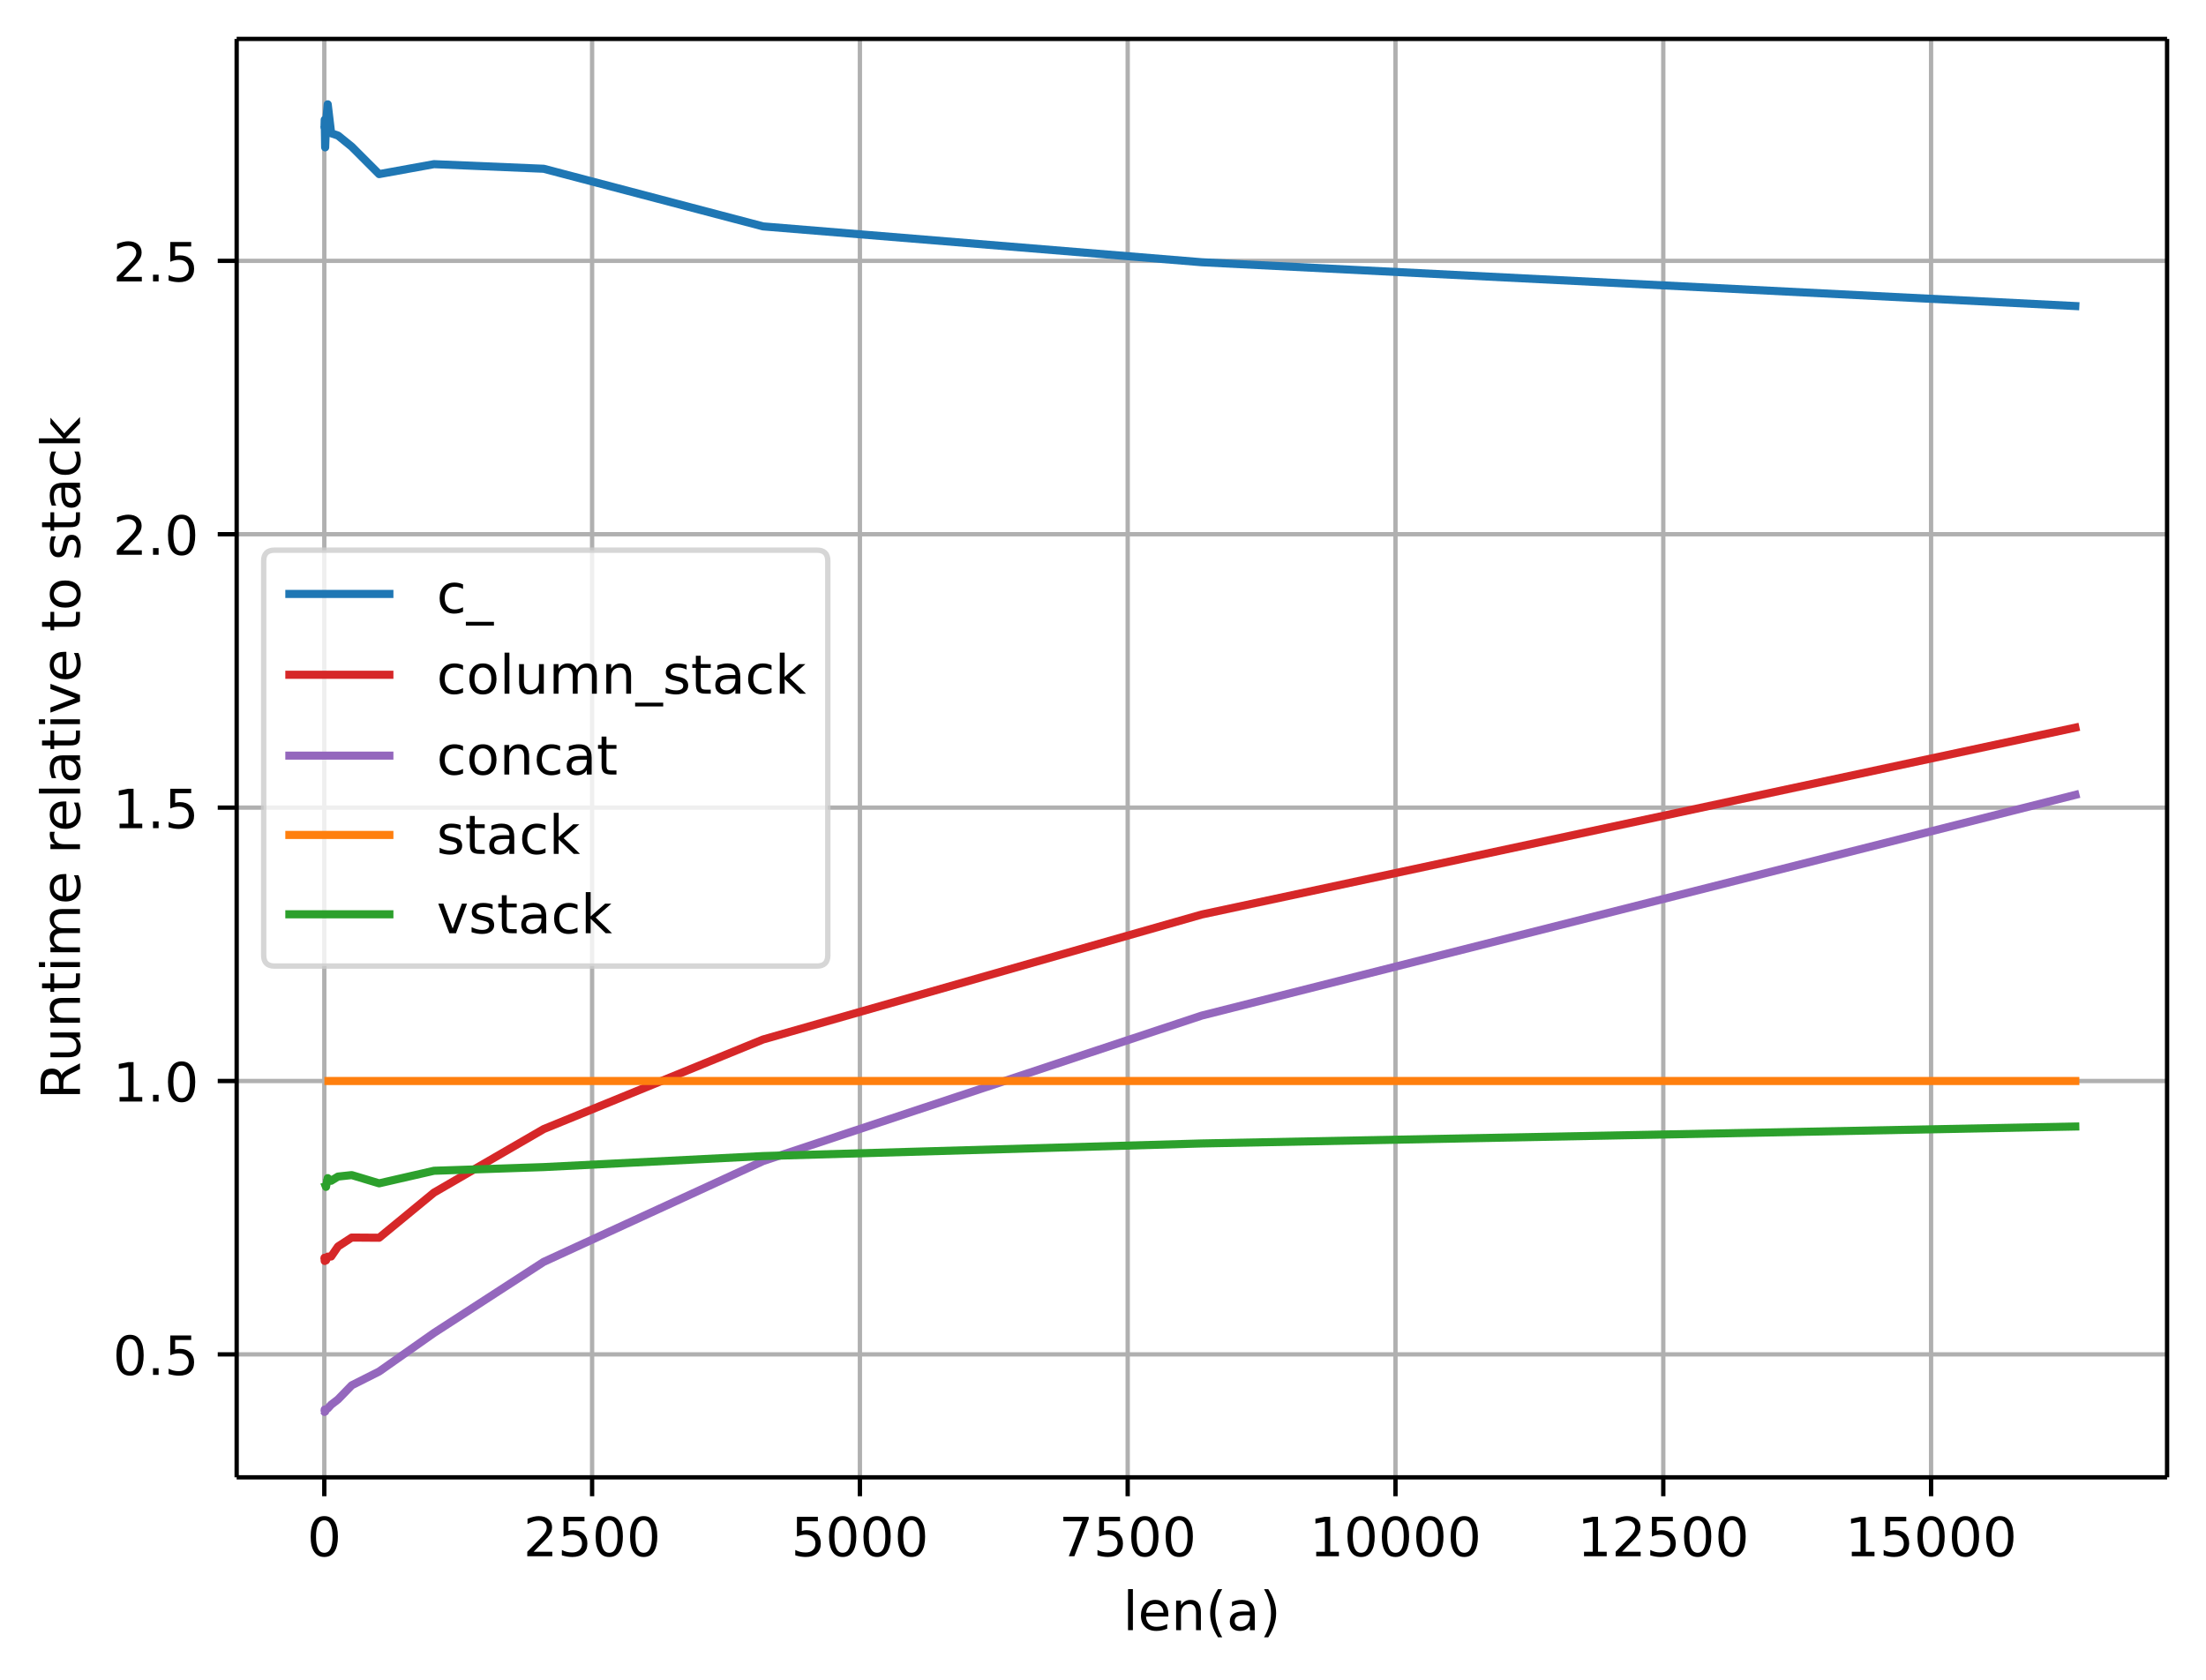 <svg height="414.491" viewBox="0 0 408.101 310.868" width="544.135" xmlns="http://www.w3.org/2000/svg" xmlns:xlink="http://www.w3.org/1999/xlink"><defs><style>*{stroke-linecap:butt;stroke-linejoin:round}</style></defs><g id="figure_1"><path d="M0 310.868h408.101V0H0z" fill="none" id="patch_1"/><g id="axes_1"><path d="M43.781 273.312h357.12V7.2H43.781z" fill="none" id="patch_2"/><g id="matplotlib.axis_1"><g id="xtick_1"><path clip-path="url(#p0660efde31)" d="M59.994 273.312V7.2" fill="none" stroke="#b0b0b0" stroke-linecap="square" stroke-width=".8" id="line2d_1"/><g id="line2d_2"><defs><path d="M0 0v3.5" id="mffa838be64" stroke="#000" stroke-width=".8"/></defs><use x="59.994" xlink:href="#mffa838be64" y="273.312" stroke="#000" stroke-width=".8"/></g><g id="text_1"><defs><path d="M31.781 66.406q-7.61 0-11.453-7.5Q16.5 51.422 16.5 36.375q0-14.984 3.828-22.484 3.844-7.5 11.453-7.5 7.672 0 11.5 7.5 3.844 7.5 3.844 22.484 0 15.047-3.844 22.531-3.828 7.5-11.5 7.5zm0 7.813q12.266 0 18.735-9.703 6.468-9.688 6.468-28.141 0-18.406-6.468-28.11-6.47-9.687-18.735-9.687-12.25 0-18.718 9.688-6.47 9.703-6.47 28.109 0 18.453 6.47 28.14Q19.53 74.22 31.78 74.22z" id="DejaVuSans-48"/></defs><use xlink:href="#DejaVuSans-48" transform="matrix(.1 0 0 -.1 56.813 287.91)"/></g></g><g id="xtick_2"><path clip-path="url(#p0660efde31)" d="M109.536 273.312V7.2" fill="none" stroke="#b0b0b0" stroke-linecap="square" stroke-width=".8" id="line2d_3"/><use x="109.536" xlink:href="#mffa838be64" y="273.312" stroke="#000" stroke-width=".8" id="line2d_4"/><g id="text_2"><defs><path d="M19.188 8.297h34.421V0H7.33v8.297q5.609 5.812 15.296 15.594 9.703 9.797 12.188 12.64 4.734 5.313 6.609 9 1.89 3.688 1.89 7.25 0 5.813-4.078 9.469-4.078 3.672-10.625 3.672-4.64 0-9.797-1.61-5.14-1.609-11-4.89v9.969Q13.767 71.78 18.938 73q5.188 1.219 9.485 1.219 11.328 0 18.062-5.672 6.735-5.656 6.735-15.125 0-4.5-1.688-8.531-1.672-4.016-6.125-9.485-1.218-1.422-7.765-8.187-6.532-6.766-18.453-18.922z" id="DejaVuSans-50"/><path d="M10.797 72.906h38.719v-8.312H19.828v-17.86q2.14.735 4.281 1.094 2.157.36 4.313.36 12.203 0 19.328-6.688 7.14-6.688 7.14-18.11 0-11.765-7.328-18.296-7.328-6.516-20.656-6.516-4.593 0-9.36.781-4.75.782-9.827 2.344v9.922q4.39-2.39 9.078-3.563 4.687-1.171 9.906-1.171 8.453 0 13.375 4.437 4.938 4.438 4.938 12.063 0 7.609-4.938 12.047-4.922 4.453-13.375 4.453-3.953 0-7.89-.875-3.922-.875-8.016-2.735z" id="DejaVuSans-53"/></defs><g transform="matrix(.1 0 0 -.1 96.81 287.91)"><use xlink:href="#DejaVuSans-50"/><use x="63.623" xlink:href="#DejaVuSans-53"/><use x="127.246" xlink:href="#DejaVuSans-48"/><use x="190.869" xlink:href="#DejaVuSans-48"/></g></g></g><g id="xtick_3"><path clip-path="url(#p0660efde31)" d="M159.077 273.312V7.2" fill="none" stroke="#b0b0b0" stroke-linecap="square" stroke-width=".8" id="line2d_5"/><use x="159.077" xlink:href="#mffa838be64" y="273.312" stroke="#000" stroke-width=".8" id="line2d_6"/><g transform="matrix(.1 0 0 -.1 146.352 287.91)" id="text_3"><use xlink:href="#DejaVuSans-53"/><use x="63.623" xlink:href="#DejaVuSans-48"/><use x="127.246" xlink:href="#DejaVuSans-48"/><use x="190.869" xlink:href="#DejaVuSans-48"/></g></g><g id="xtick_4"><path clip-path="url(#p0660efde31)" d="M208.618 273.312V7.2" fill="none" stroke="#b0b0b0" stroke-linecap="square" stroke-width=".8" id="line2d_7"/><use x="208.618" xlink:href="#mffa838be64" y="273.312" stroke="#000" stroke-width=".8" id="line2d_8"/><g id="text_4"><defs><path d="M8.203 72.906h46.875v-4.203L28.61 0H18.312L43.22 64.594H8.203z" id="DejaVuSans-55"/></defs><g transform="matrix(.1 0 0 -.1 195.893 287.91)"><use xlink:href="#DejaVuSans-55"/><use x="63.623" xlink:href="#DejaVuSans-53"/><use x="127.246" xlink:href="#DejaVuSans-48"/><use x="190.869" xlink:href="#DejaVuSans-48"/></g></g></g><g id="xtick_5"><path clip-path="url(#p0660efde31)" d="M258.16 273.312V7.2" fill="none" stroke="#b0b0b0" stroke-linecap="square" stroke-width=".8" id="line2d_9"/><use x="258.16" xlink:href="#mffa838be64" y="273.312" stroke="#000" stroke-width=".8" id="line2d_10"/><g id="text_5"><defs><path d="M12.406 8.297h16.11v55.625l-17.532-3.516v8.985l17.438 3.515h9.86V8.296H54.39V0H12.406z" id="DejaVuSans-49"/></defs><g transform="matrix(.1 0 0 -.1 242.253 287.91)"><use xlink:href="#DejaVuSans-49"/><use x="63.623" xlink:href="#DejaVuSans-48"/><use x="127.246" xlink:href="#DejaVuSans-48"/><use x="190.869" xlink:href="#DejaVuSans-48"/><use x="254.492" xlink:href="#DejaVuSans-48"/></g></g></g><g id="xtick_6"><path clip-path="url(#p0660efde31)" d="M307.701 273.312V7.2" fill="none" stroke="#b0b0b0" stroke-linecap="square" stroke-width=".8" id="line2d_11"/><use x="307.701" xlink:href="#mffa838be64" y="273.312" stroke="#000" stroke-width=".8" id="line2d_12"/><g transform="matrix(.1 0 0 -.1 291.795 287.91)" id="text_6"><use xlink:href="#DejaVuSans-49"/><use x="63.623" xlink:href="#DejaVuSans-50"/><use x="127.246" xlink:href="#DejaVuSans-53"/><use x="190.869" xlink:href="#DejaVuSans-48"/><use x="254.492" xlink:href="#DejaVuSans-48"/></g></g><g id="xtick_7"><path clip-path="url(#p0660efde31)" d="M357.242 273.312V7.2" fill="none" stroke="#b0b0b0" stroke-linecap="square" stroke-width=".8" id="line2d_13"/><use x="357.242" xlink:href="#mffa838be64" y="273.312" stroke="#000" stroke-width=".8" id="line2d_14"/><g transform="matrix(.1 0 0 -.1 341.336 287.91)" id="text_7"><use xlink:href="#DejaVuSans-49"/><use x="63.623" xlink:href="#DejaVuSans-53"/><use x="127.246" xlink:href="#DejaVuSans-48"/><use x="190.869" xlink:href="#DejaVuSans-48"/><use x="254.492" xlink:href="#DejaVuSans-48"/></g></g><g id="text_8"><defs><path d="M9.422 75.984h8.984V0H9.422z" id="DejaVuSans-108"/><path d="M56.203 29.594v-4.39H14.891q.593-9.282 5.593-14.142 5-4.859 13.938-4.859 5.172 0 10.031 1.266 4.86 1.265 9.656 3.812v-8.5Q49.266.734 44.187-.344 39.11-1.422 33.892-1.422q-13.094 0-20.735 7.61-7.64 7.625-7.64 20.625 0 13.421 7.25 21.296Q20.016 56 32.328 56q11.031 0 17.453-7.11 6.422-7.093 6.422-19.296zm-8.984 2.64q-.094 7.36-4.125 11.75-4.032 4.407-10.672 4.407-7.516 0-12.031-4.25-4.516-4.25-5.203-11.97z" id="DejaVuSans-101"/><path d="M54.89 33.016V0h-8.984v32.719q0 7.765-3.031 11.61-3.031 3.858-9.078 3.858-7.281 0-11.484-4.64-4.204-4.625-4.204-12.64V0H9.08v54.688h9.03v-8.5q3.235 4.937 7.594 7.374Q30.078 56 35.797 56q9.422 0 14.25-5.828 4.844-5.828 4.844-17.156z" id="DejaVuSans-110"/><path d="M31 75.875q-6.531-11.219-9.719-22.219-3.172-10.984-3.172-22.265 0-11.266 3.203-22.328Q24.517-2 31-13.188h-7.813Q15.875-1.704 12.235 9.375q-3.64 11.078-3.64 22.016 0 10.89 3.61 21.922 3.624 11.046 10.983 22.562z" id="DejaVuSans-40"/><path d="M34.281 27.484q-10.89 0-15.093-2.484-4.204-2.484-4.204-8.5 0-4.781 3.157-7.594 3.156-2.797 8.562-2.797 7.485 0 12 5.297 4.516 5.297 4.516 14.078v2zm17.922 3.72V0H43.22v8.297Q40.14 3.328 35.547.953q-4.594-2.375-11.234-2.375-8.391 0-13.36 4.719Q6 8.016 6 15.922q0 9.219 6.172 13.906 6.187 4.688 18.437 4.688h12.61v.89q0 6.203-4.078 9.594-4.078 3.39-11.453 3.39-4.688 0-9.141-1.124-4.438-1.125-8.531-3.375v8.312q4.921 1.906 9.562 2.844 4.64.953 9.031.953 11.875 0 17.735-6.156 5.86-6.14 5.86-18.64z" id="DejaVuSans-97"/><path d="M8.016 75.875h7.812q7.313-11.516 10.953-22.563 3.64-11.03 3.64-21.921 0-10.938-3.64-22.016-3.64-11.078-10.953-22.563H8.016Q14.5-2 17.703 9.063q3.203 11.063 3.203 22.329 0 11.28-3.203 22.265-3.203 11-9.687 22.219z" id="DejaVuSans-41"/></defs><g transform="matrix(.1 0 0 -.1 207.741 301.589)"><use xlink:href="#DejaVuSans-108"/><use x="27.783" xlink:href="#DejaVuSans-101"/><use x="89.307" xlink:href="#DejaVuSans-110"/><use x="152.686" xlink:href="#DejaVuSans-40"/><use x="191.699" xlink:href="#DejaVuSans-97"/><use x="252.979" xlink:href="#DejaVuSans-41"/></g></g></g><g id="matplotlib.axis_2"><g id="ytick_1"><path clip-path="url(#p0660efde31)" d="M43.781 250.566h357.12" fill="none" stroke="#b0b0b0" stroke-linecap="square" stroke-width=".8" id="line2d_15"/><g id="line2d_16"><defs><path d="M0 0h-3.5" id="m5ef69bdb10" stroke="#000" stroke-width=".8"/></defs><use x="43.781" xlink:href="#m5ef69bdb10" y="250.566" stroke="#000" stroke-width=".8"/></g><g id="text_9"><defs><path d="M10.688 12.406H21V0H10.687z" id="DejaVuSans-46"/></defs><g transform="matrix(.1 0 0 -.1 20.878 254.365)"><use xlink:href="#DejaVuSans-48"/><use x="63.623" xlink:href="#DejaVuSans-46"/><use x="95.41" xlink:href="#DejaVuSans-53"/></g></g></g><g id="ytick_2"><path clip-path="url(#p0660efde31)" d="M43.781 199.99h357.12" fill="none" stroke="#b0b0b0" stroke-linecap="square" stroke-width=".8" id="line2d_17"/><use x="43.781" xlink:href="#m5ef69bdb10" y="199.99" stroke="#000" stroke-width=".8" id="line2d_18"/><g transform="matrix(.1 0 0 -.1 20.878 203.789)" id="text_10"><use xlink:href="#DejaVuSans-49"/><use x="63.623" xlink:href="#DejaVuSans-46"/><use x="95.41" xlink:href="#DejaVuSans-48"/></g></g><g id="ytick_3"><path clip-path="url(#p0660efde31)" d="M43.781 149.413h357.12" fill="none" stroke="#b0b0b0" stroke-linecap="square" stroke-width=".8" id="line2d_19"/><use x="43.781" xlink:href="#m5ef69bdb10" y="149.413" stroke="#000" stroke-width=".8" id="line2d_20"/><g transform="matrix(.1 0 0 -.1 20.878 153.213)" id="text_11"><use xlink:href="#DejaVuSans-49"/><use x="63.623" xlink:href="#DejaVuSans-46"/><use x="95.41" xlink:href="#DejaVuSans-53"/></g></g><g id="ytick_4"><path clip-path="url(#p0660efde31)" d="M43.781 98.837h357.12" fill="none" stroke="#b0b0b0" stroke-linecap="square" stroke-width=".8" id="line2d_21"/><use x="43.781" xlink:href="#m5ef69bdb10" y="98.837" stroke="#000" stroke-width=".8" id="line2d_22"/><g transform="matrix(.1 0 0 -.1 20.878 102.636)" id="text_12"><use xlink:href="#DejaVuSans-50"/><use x="63.623" xlink:href="#DejaVuSans-46"/><use x="95.41" xlink:href="#DejaVuSans-48"/></g></g><g id="ytick_5"><path clip-path="url(#p0660efde31)" d="M43.781 48.26h357.12" fill="none" stroke="#b0b0b0" stroke-linecap="square" stroke-width=".8" id="line2d_23"/><use x="43.781" xlink:href="#m5ef69bdb10" y="48.261" stroke="#000" stroke-width=".8" id="line2d_24"/><g transform="matrix(.1 0 0 -.1 20.878 52.06)" id="text_13"><use xlink:href="#DejaVuSans-50"/><use x="63.623" xlink:href="#DejaVuSans-46"/><use x="95.41" xlink:href="#DejaVuSans-53"/></g></g><g id="text_14"><defs><path d="M44.39 34.188q3.172-1.079 6.172-4.594 3-3.516 6.032-9.672L66.609 0H56l-9.313 18.703q-3.624 7.328-7.015 9.719-3.39 2.39-9.25 2.39h-10.75V0h-9.86v72.906h22.266q12.5 0 18.656-5.234 6.157-5.219 6.157-15.766 0-6.89-3.203-11.437-3.204-4.532-9.297-6.282zM19.673 64.797V38.922h12.406q7.125 0 10.766 3.297 3.64 3.297 3.64 9.687 0 6.39-3.64 9.64-3.64 3.25-10.766 3.25z" id="DejaVuSans-82"/><path d="M8.5 21.578v33.11h8.984V21.922q0-7.766 3.016-11.656 3.031-3.875 9.094-3.875 7.265 0 11.484 4.64 4.234 4.64 4.234 12.656v31h8.985V0h-8.984v8.406Q42.047 3.422 37.718 1q-4.313-2.422-10.032-2.422-9.421 0-14.312 5.86Q8.5 10.296 8.5 21.578zM31.11 56z" id="DejaVuSans-117"/><path d="M18.313 70.219V54.688h18.5v-6.985h-18.5V18.016q0-6.688 1.828-8.594 1.828-1.906 7.453-1.906h9.218V0h-9.218q-10.407 0-14.36 3.875-3.953 3.89-3.953 14.14v29.688H2.687v6.984h6.594V70.22z" id="DejaVuSans-116"/><path d="M9.422 54.688h8.984V0H9.422zm0 21.296h8.984v-11.39H9.422z" id="DejaVuSans-105"/><path d="M52 44.188q3.375 6.062 8.063 8.937Q64.75 56 71.093 56q8.548 0 13.188-5.984 4.64-5.97 4.64-17V0h-9.03v32.719q0 7.86-2.797 11.656-2.781 3.813-8.485 3.813-6.984 0-11.046-4.641-4.047-4.625-4.047-12.64V0h-9.032v32.719q0 7.906-2.78 11.687-2.782 3.782-8.595 3.782-6.89 0-10.953-4.657-4.047-4.656-4.047-12.625V0H9.08v54.688h9.03v-8.5q3.078 5.03 7.375 7.421Q29.781 56 35.687 56q5.97 0 10.141-3.031Q50 49.953 52 44.187z" id="DejaVuSans-109"/><path d="M41.11 46.297q-1.516.875-3.297 1.281Q36.03 48 33.89 48q-7.625 0-11.703-4.953-4.079-4.953-4.079-14.234V0H9.08v54.688h9.03v-8.5q2.844 4.984 7.375 7.39Q30.031 56 36.531 56q.922 0 2.047-.125 1.125-.11 2.484-.36z" id="DejaVuSans-114"/><path d="M2.984 54.688H12.5L29.594 8.797l17.093 45.89h9.516L35.687 0H23.485z" id="DejaVuSans-118"/><path d="M30.61 48.39q-7.22 0-11.422-5.64-4.204-5.64-4.204-15.453 0-9.813 4.172-15.453 4.188-5.64 11.453-5.64 7.188 0 11.375 5.655 4.203 5.672 4.203 15.438 0 9.719-4.203 15.406-4.187 5.688-11.375 5.688zm0 7.61q11.718 0 18.406-7.625 6.703-7.61 6.703-21.078 0-13.422-6.703-21.078-6.688-7.64-18.407-7.64-11.765 0-18.437 7.64-6.656 7.656-6.656 21.078 0 13.469 6.656 21.078Q18.844 56 30.609 56z" id="DejaVuSans-111"/><path d="M44.281 53.078v-8.5q-3.797 1.953-7.906 2.922-4.094.984-8.5.984-6.688 0-10.031-2.047-3.344-2.046-3.344-6.156 0-3.125 2.39-4.906 2.391-1.781 9.626-3.39l3.078-.688q9.562-2.047 13.593-5.781 4.032-3.735 4.032-10.422 0-7.625-6.032-12.078-6.03-4.438-16.578-4.438-4.39 0-9.156.86Q10.688.296 5.422 2v9.281q4.984-2.594 9.812-3.89 4.829-1.282 9.579-1.282 6.343 0 9.75 2.172 3.421 2.172 3.421 6.125 0 3.656-2.468 5.61-2.453 1.953-10.813 3.765l-3.125.735q-8.344 1.75-12.062 5.39-3.704 3.64-3.704 9.985 0 7.718 5.47 11.906Q16.75 56 26.811 56q4.97 0 9.36-.734 4.406-.72 8.11-2.188z" id="DejaVuSans-115"/><path d="M48.781 52.594v-8.407q-3.812 2.11-7.64 3.157-3.828 1.047-7.735 1.047-8.75 0-13.593-5.547-4.829-5.532-4.829-15.547 0-10.016 4.829-15.563 4.843-5.53 13.593-5.53 3.907 0 7.735 1.046 3.828 1.047 7.64 3.156V2.094Q45.016.344 40.984-.531q-4.015-.89-8.562-.89-12.36 0-19.64 7.765-7.266 7.765-7.266 20.953 0 13.375 7.343 21.031Q20.22 56 33.016 56q4.14 0 8.093-.86 3.953-.843 7.672-2.546z" id="DejaVuSans-99"/><path d="M9.078 75.984h9.031V31.11l26.813 23.578H56.39l-29-25.578L57.625 0H45.906L18.11 26.703V0H9.08z" id="DejaVuSans-107"/></defs><g transform="matrix(0 -.1 -.1 0 14.798 203.39)"><use xlink:href="#DejaVuSans-82"/><use x="69.42" xlink:href="#DejaVuSans-117"/><use x="132.799" xlink:href="#DejaVuSans-110"/><use x="196.178" xlink:href="#DejaVuSans-116"/><use x="235.387" xlink:href="#DejaVuSans-105"/><use x="263.17" xlink:href="#DejaVuSans-109"/><use x="360.582" xlink:href="#DejaVuSans-101"/><use x="422.105" xlink:href="#DejaVuSans-32"/><use x="453.893" xlink:href="#DejaVuSans-114"/><use x="494.975" xlink:href="#DejaVuSans-101"/><use x="556.498" xlink:href="#DejaVuSans-108"/><use x="584.281" xlink:href="#DejaVuSans-97"/><use x="645.561" xlink:href="#DejaVuSans-116"/><use x="684.77" xlink:href="#DejaVuSans-105"/><use x="712.553" xlink:href="#DejaVuSans-118"/><use x="771.732" xlink:href="#DejaVuSans-101"/><use x="833.256" xlink:href="#DejaVuSans-32"/><use x="865.043" xlink:href="#DejaVuSans-116"/><use x="904.252" xlink:href="#DejaVuSans-111"/><use x="965.434" xlink:href="#DejaVuSans-32"/><use x="997.221" xlink:href="#DejaVuSans-115"/><use x="1049.32" xlink:href="#DejaVuSans-116"/><use x="1088.529" xlink:href="#DejaVuSans-97"/><use x="1149.809" xlink:href="#DejaVuSans-99"/><use x="1204.789" xlink:href="#DejaVuSans-107"/></g></g></g><path clip-path="url(#p0660efde31)" d="M60.014 23.296l.02.323.04-1.476.079 5.118.158-4.466.317-3.499.634 5.354 1.269.428 2.536 2.056 5.073 5.078 10.146-1.841 20.292.85 40.585 10.663 81.168 6.633L384.67 56.66" fill="none" stroke="#1f77b4" stroke-linecap="square" stroke-width="1.5" id="line2d_25"/><path clip-path="url(#p0660efde31)" d="M60.014 232.986l.02-.289.04.587.079-.392.158.283.317-.69.634-.027 1.269-1.852 2.536-1.652 5.073.035 10.146-8.351 20.292-11.754 40.585-16.574 81.168-23.124 162.338-34.73" fill="none" stroke="#d62728" stroke-linecap="square" stroke-width="1.5" id="line2d_26"/><path clip-path="url(#p0660efde31)" d="M60.014 261.14l.02.076.04-.446.079.378.158-.4.317-.17.634-.695 1.269-.98 2.536-2.612 5.073-2.556 10.146-7.13 20.292-13.15 40.585-18.651 81.168-26.919L384.67 146.87" fill="none" stroke="#9467bd" stroke-linecap="square" stroke-width="1.5" id="line2d_27"/><path clip-path="url(#p0660efde31)" d="M60.014 199.99h324.655" fill="none" stroke="#ff7f0e" stroke-linecap="square" stroke-width="1.5" id="line2d_28"/><path clip-path="url(#p0660efde31)" d="M60.014 218.797l.02.086.04-.02.079.33.158.384.317-1.619.634.49 1.269-.776 2.536-.274 5.073 1.526 10.146-2.325 20.292-.68 40.585-2.04 81.168-2.334 162.338-3.15" fill="none" stroke="#2ca02c" stroke-linecap="square" stroke-width="1.5" id="line2d_29"/><path d="M43.781 273.312V7.2" fill="none" stroke="#000" stroke-linecap="square" stroke-width=".8" id="patch_3"/><path d="M400.901 273.312V7.2" fill="none" stroke="#000" stroke-linecap="square" stroke-width=".8" id="patch_4"/><path d="M43.781 273.312h357.12" fill="none" stroke="#000" stroke-linecap="square" stroke-width=".8" id="patch_5"/><path d="M43.781 7.2h357.12" fill="none" stroke="#000" stroke-linecap="square" stroke-width=".8" id="patch_6"/><g id="legend_1"><path d="M50.781 178.73H151.14q2 0 2-2v-72.947q0-2-2-2H50.781q-2 0-2 2v72.946q0 2 2 2z" fill="#fff" opacity=".8" stroke="#ccc" id="patch_7"/><path d="M52.781 109.881h20" fill="none" stroke="#1f77b4" stroke-linecap="square" stroke-width="1.5" id="line2d_30"/><g id="text_15"><defs><path d="M50.984-16.61v-6.968H-.984v6.969z" id="DejaVuSans-95"/></defs><g transform="matrix(.1 0 0 -.1 80.781 113.381)"><use xlink:href="#DejaVuSans-99"/><use x="54.98" xlink:href="#DejaVuSans-95"/></g></g><path d="M52.781 124.837h20" fill="none" stroke="#d62728" stroke-linecap="square" stroke-width="1.5" id="line2d_32"/><g transform="matrix(.1 0 0 -.1 80.781 128.337)" id="text_16"><use xlink:href="#DejaVuSans-99"/><use x="54.98" xlink:href="#DejaVuSans-111"/><use x="116.162" xlink:href="#DejaVuSans-108"/><use x="143.945" xlink:href="#DejaVuSans-117"/><use x="207.324" xlink:href="#DejaVuSans-109"/><use x="304.736" xlink:href="#DejaVuSans-110"/><use x="368.115" xlink:href="#DejaVuSans-95"/><use x="418.115" xlink:href="#DejaVuSans-115"/><use x="470.215" xlink:href="#DejaVuSans-116"/><use x="509.424" xlink:href="#DejaVuSans-97"/><use x="570.703" xlink:href="#DejaVuSans-99"/><use x="625.684" xlink:href="#DejaVuSans-107"/></g><path d="M52.781 139.793h20" fill="none" stroke="#9467bd" stroke-linecap="square" stroke-width="1.5" id="line2d_34"/><g transform="matrix(.1 0 0 -.1 80.781 143.293)" id="text_17"><use xlink:href="#DejaVuSans-99"/><use x="54.98" xlink:href="#DejaVuSans-111"/><use x="116.162" xlink:href="#DejaVuSans-110"/><use x="179.541" xlink:href="#DejaVuSans-99"/><use x="234.521" xlink:href="#DejaVuSans-97"/><use x="295.801" xlink:href="#DejaVuSans-116"/></g><path d="M52.781 154.472h20" fill="none" stroke="#ff7f0e" stroke-linecap="square" stroke-width="1.5" id="line2d_36"/><g transform="matrix(.1 0 0 -.1 80.781 157.972)" id="text_18"><use xlink:href="#DejaVuSans-115"/><use x="52.1" xlink:href="#DejaVuSans-116"/><use x="91.309" xlink:href="#DejaVuSans-97"/><use x="152.588" xlink:href="#DejaVuSans-99"/><use x="207.568" xlink:href="#DejaVuSans-107"/></g><path d="M52.781 169.15h20" fill="none" stroke="#2ca02c" stroke-linecap="square" stroke-width="1.5" id="line2d_38"/><g transform="matrix(.1 0 0 -.1 80.781 172.65)" id="text_19"><use xlink:href="#DejaVuSans-118"/><use x="59.18" xlink:href="#DejaVuSans-115"/><use x="111.279" xlink:href="#DejaVuSans-116"/><use x="150.488" xlink:href="#DejaVuSans-97"/><use x="211.768" xlink:href="#DejaVuSans-99"/><use x="266.748" xlink:href="#DejaVuSans-107"/></g></g></g></g><defs><clipPath id="p0660efde31"><path d="M43.781 7.2h357.12v266.112H43.781z"/></clipPath></defs></svg>